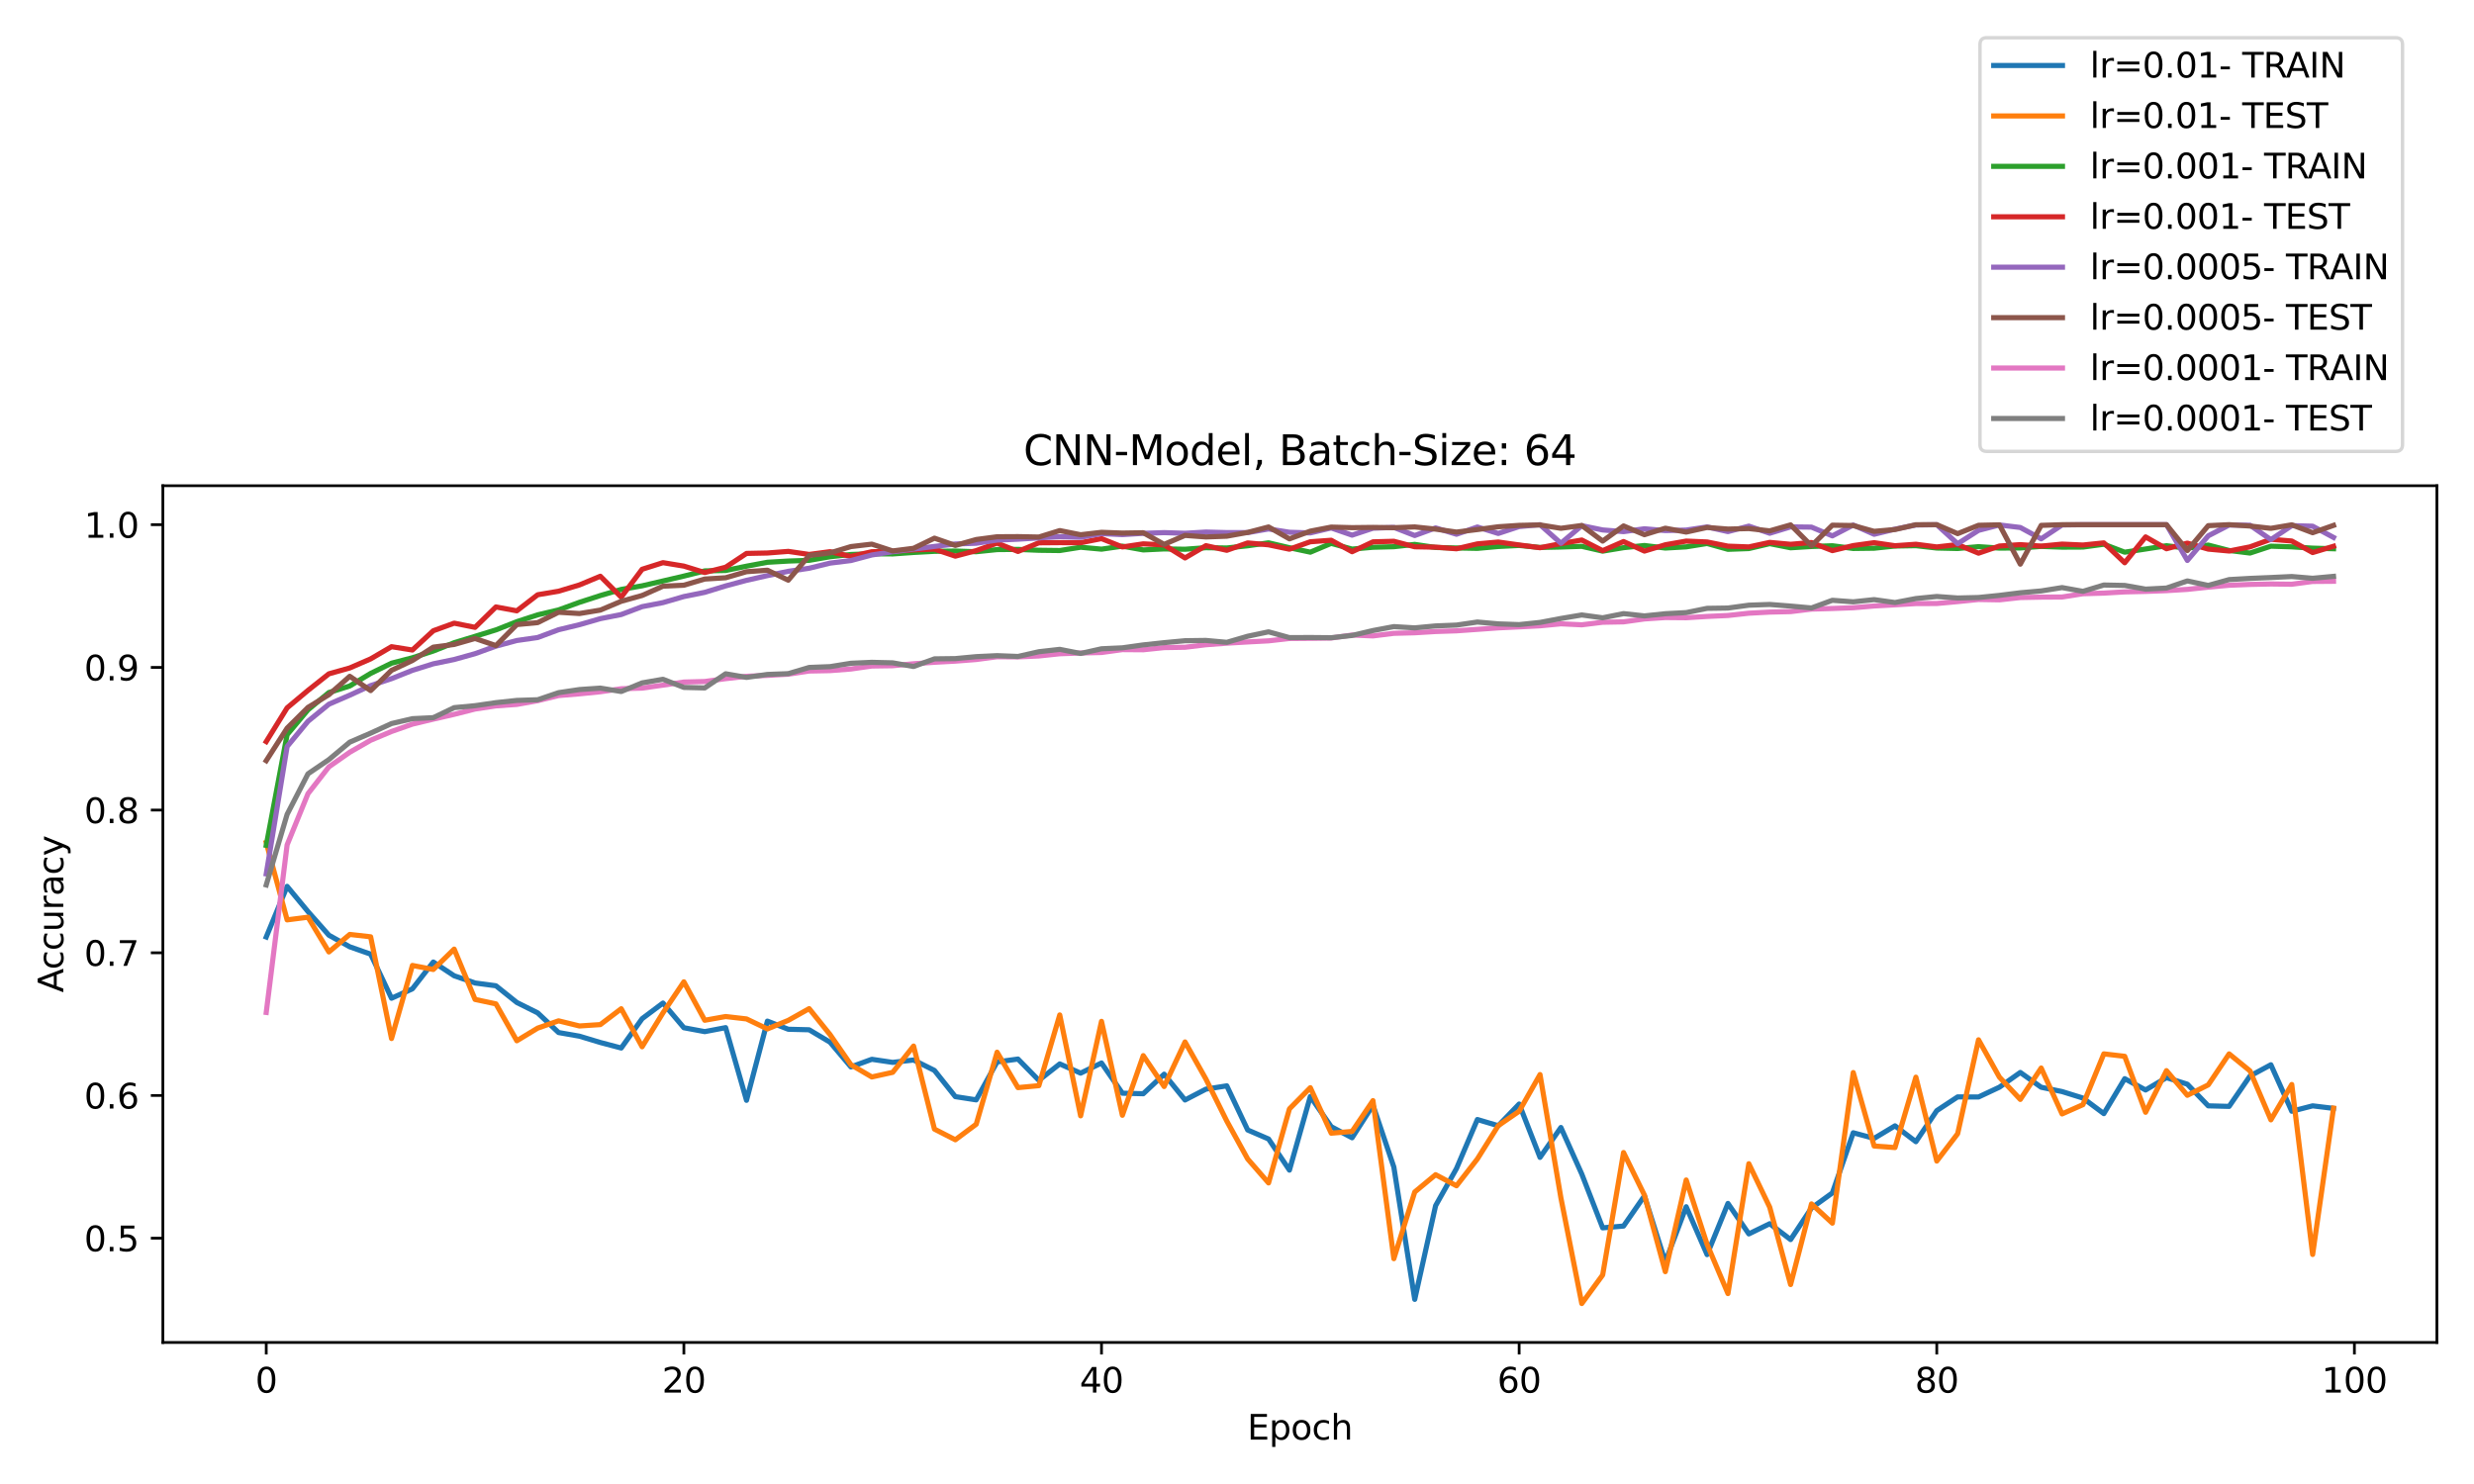 <?xml version="1.0" encoding="utf-8" standalone="no"?>
<!DOCTYPE svg PUBLIC "-//W3C//DTD SVG 1.1//EN"
  "http://www.w3.org/Graphics/SVG/1.1/DTD/svg11.dtd">
<svg xmlns:xlink="http://www.w3.org/1999/xlink" width="720pt" height="432pt" viewBox="0 0 720 432" xmlns="http://www.w3.org/2000/svg" version="1.1">
 <defs>
  <style type="text/css">*{stroke-linejoin: round; stroke-linecap: butt}</style>
 </defs>
 <g id="figure_1">
  <g id="patch_1">
   <path d="M 0 432 
L 720 432 
L 720 0 
L 0 0 
z
" style="fill: #ffffff"/>
  </g>
  <g id="axes_1">
   <g id="patch_2">
    <path d="M 47.4 390.8 
L 709.2 390.8 
L 709.2 141.4 
L 47.4 141.4 
z
" style="fill: #ffffff"/>
   </g>
   <g id="matplotlib.axis_1">
    <g id="xtick_1">
     <g id="line2d_1">
      <defs>
       <path id="m7133298b07" d="M 0 0 
L 0 3.5 
" style="stroke: #000000; stroke-width: 0.8"/>
      </defs>
      <g>
       <use xlink:href="#m7133298b07" x="77.482" y="390.8" style="stroke: #000000; stroke-width: 0.8"/>
      </g>
     </g>
     <g id="text_1">
      <!-- 0 -->
      <g transform="translate(74.301 405.398) scale(0.1 -0.1)">
       <defs>
        <path id="DejaVuSans-30" d="M 2034 4250 
Q 1547 4250 1301 3770 
Q 1056 3291 1056 2328 
Q 1056 1369 1301 889 
Q 1547 409 2034 409 
Q 2525 409 2770 889 
Q 3016 1369 3016 2328 
Q 3016 3291 2770 3770 
Q 2525 4250 2034 4250 
z
M 2034 4750 
Q 2819 4750 3233 4129 
Q 3647 3509 3647 2328 
Q 3647 1150 3233 529 
Q 2819 -91 2034 -91 
Q 1250 -91 836 529 
Q 422 1150 422 2328 
Q 422 3509 836 4129 
Q 1250 4750 2034 4750 
z
" transform="scale(0.016)"/>
       </defs>
       <use xlink:href="#DejaVuSans-30"/>
      </g>
     </g>
    </g>
    <g id="xtick_2">
     <g id="line2d_2">
      <g>
       <use xlink:href="#m7133298b07" x="199.025" y="390.8" style="stroke: #000000; stroke-width: 0.8"/>
      </g>
     </g>
     <g id="text_2">
      <!-- 20 -->
      <g transform="translate(192.662 405.398) scale(0.1 -0.1)">
       <defs>
        <path id="DejaVuSans-32" d="M 1228 531 
L 3431 531 
L 3431 0 
L 469 0 
L 469 531 
Q 828 903 1448 1529 
Q 2069 2156 2228 2338 
Q 2531 2678 2651 2914 
Q 2772 3150 2772 3378 
Q 2772 3750 2511 3984 
Q 2250 4219 1831 4219 
Q 1534 4219 1204 4116 
Q 875 4013 500 3803 
L 500 4441 
Q 881 4594 1212 4672 
Q 1544 4750 1819 4750 
Q 2544 4750 2975 4387 
Q 3406 4025 3406 3419 
Q 3406 3131 3298 2873 
Q 3191 2616 2906 2266 
Q 2828 2175 2409 1742 
Q 1991 1309 1228 531 
z
" transform="scale(0.016)"/>
       </defs>
       <use xlink:href="#DejaVuSans-32"/>
       <use xlink:href="#DejaVuSans-30" x="63.623"/>
      </g>
     </g>
    </g>
    <g id="xtick_3">
     <g id="line2d_3">
      <g>
       <use xlink:href="#m7133298b07" x="320.567" y="390.8" style="stroke: #000000; stroke-width: 0.8"/>
      </g>
     </g>
     <g id="text_3">
      <!-- 40 -->
      <g transform="translate(314.205 405.398) scale(0.1 -0.1)">
       <defs>
        <path id="DejaVuSans-34" d="M 2419 4116 
L 825 1625 
L 2419 1625 
L 2419 4116 
z
M 2253 4666 
L 3047 4666 
L 3047 1625 
L 3713 1625 
L 3713 1100 
L 3047 1100 
L 3047 0 
L 2419 0 
L 2419 1100 
L 313 1100 
L 313 1709 
L 2253 4666 
z
" transform="scale(0.016)"/>
       </defs>
       <use xlink:href="#DejaVuSans-34"/>
       <use xlink:href="#DejaVuSans-30" x="63.623"/>
      </g>
     </g>
    </g>
    <g id="xtick_4">
     <g id="line2d_4">
      <g>
       <use xlink:href="#m7133298b07" x="442.11" y="390.8" style="stroke: #000000; stroke-width: 0.8"/>
      </g>
     </g>
     <g id="text_4">
      <!-- 60 -->
      <g transform="translate(435.747 405.398) scale(0.1 -0.1)">
       <defs>
        <path id="DejaVuSans-36" d="M 2113 2584 
Q 1688 2584 1439 2293 
Q 1191 2003 1191 1497 
Q 1191 994 1439 701 
Q 1688 409 2113 409 
Q 2538 409 2786 701 
Q 3034 994 3034 1497 
Q 3034 2003 2786 2293 
Q 2538 2584 2113 2584 
z
M 3366 4563 
L 3366 3988 
Q 3128 4100 2886 4159 
Q 2644 4219 2406 4219 
Q 1781 4219 1451 3797 
Q 1122 3375 1075 2522 
Q 1259 2794 1537 2939 
Q 1816 3084 2150 3084 
Q 2853 3084 3261 2657 
Q 3669 2231 3669 1497 
Q 3669 778 3244 343 
Q 2819 -91 2113 -91 
Q 1303 -91 875 529 
Q 447 1150 447 2328 
Q 447 3434 972 4092 
Q 1497 4750 2381 4750 
Q 2619 4750 2861 4703 
Q 3103 4656 3366 4563 
z
" transform="scale(0.016)"/>
       </defs>
       <use xlink:href="#DejaVuSans-36"/>
       <use xlink:href="#DejaVuSans-30" x="63.623"/>
      </g>
     </g>
    </g>
    <g id="xtick_5">
     <g id="line2d_5">
      <g>
       <use xlink:href="#m7133298b07" x="563.653" y="390.8" style="stroke: #000000; stroke-width: 0.8"/>
      </g>
     </g>
     <g id="text_5">
      <!-- 80 -->
      <g transform="translate(557.29 405.398) scale(0.1 -0.1)">
       <defs>
        <path id="DejaVuSans-38" d="M 2034 2216 
Q 1584 2216 1326 1975 
Q 1069 1734 1069 1313 
Q 1069 891 1326 650 
Q 1584 409 2034 409 
Q 2484 409 2743 651 
Q 3003 894 3003 1313 
Q 3003 1734 2745 1975 
Q 2488 2216 2034 2216 
z
M 1403 2484 
Q 997 2584 770 2862 
Q 544 3141 544 3541 
Q 544 4100 942 4425 
Q 1341 4750 2034 4750 
Q 2731 4750 3128 4425 
Q 3525 4100 3525 3541 
Q 3525 3141 3298 2862 
Q 3072 2584 2669 2484 
Q 3125 2378 3379 2068 
Q 3634 1759 3634 1313 
Q 3634 634 3220 271 
Q 2806 -91 2034 -91 
Q 1263 -91 848 271 
Q 434 634 434 1313 
Q 434 1759 690 2068 
Q 947 2378 1403 2484 
z
M 1172 3481 
Q 1172 3119 1398 2916 
Q 1625 2713 2034 2713 
Q 2441 2713 2670 2916 
Q 2900 3119 2900 3481 
Q 2900 3844 2670 4047 
Q 2441 4250 2034 4250 
Q 1625 4250 1398 4047 
Q 1172 3844 1172 3481 
z
" transform="scale(0.016)"/>
       </defs>
       <use xlink:href="#DejaVuSans-38"/>
       <use xlink:href="#DejaVuSans-30" x="63.623"/>
      </g>
     </g>
    </g>
    <g id="xtick_6">
     <g id="line2d_6">
      <g>
       <use xlink:href="#m7133298b07" x="685.195" y="390.8" style="stroke: #000000; stroke-width: 0.8"/>
      </g>
     </g>
     <g id="text_6">
      <!-- 100 -->
      <g transform="translate(675.652 405.398) scale(0.1 -0.1)">
       <defs>
        <path id="DejaVuSans-31" d="M 794 531 
L 1825 531 
L 1825 4091 
L 703 3866 
L 703 4441 
L 1819 4666 
L 2450 4666 
L 2450 531 
L 3481 531 
L 3481 0 
L 794 0 
L 794 531 
z
" transform="scale(0.016)"/>
       </defs>
       <use xlink:href="#DejaVuSans-31"/>
       <use xlink:href="#DejaVuSans-30" x="63.623"/>
       <use xlink:href="#DejaVuSans-30" x="127.246"/>
      </g>
     </g>
    </g>
    <g id="text_7">
     <!-- Epoch -->
     <g transform="translate(362.989 419.077) scale(0.1 -0.1)">
      <defs>
       <path id="DejaVuSans-45" d="M 628 4666 
L 3578 4666 
L 3578 4134 
L 1259 4134 
L 1259 2753 
L 3481 2753 
L 3481 2222 
L 1259 2222 
L 1259 531 
L 3634 531 
L 3634 0 
L 628 0 
L 628 4666 
z
" transform="scale(0.016)"/>
       <path id="DejaVuSans-70" d="M 1159 525 
L 1159 -1331 
L 581 -1331 
L 581 3500 
L 1159 3500 
L 1159 2969 
Q 1341 3281 1617 3432 
Q 1894 3584 2278 3584 
Q 2916 3584 3314 3078 
Q 3713 2572 3713 1747 
Q 3713 922 3314 415 
Q 2916 -91 2278 -91 
Q 1894 -91 1617 61 
Q 1341 213 1159 525 
z
M 3116 1747 
Q 3116 2381 2855 2742 
Q 2594 3103 2138 3103 
Q 1681 3103 1420 2742 
Q 1159 2381 1159 1747 
Q 1159 1113 1420 752 
Q 1681 391 2138 391 
Q 2594 391 2855 752 
Q 3116 1113 3116 1747 
z
" transform="scale(0.016)"/>
       <path id="DejaVuSans-6f" d="M 1959 3097 
Q 1497 3097 1228 2736 
Q 959 2375 959 1747 
Q 959 1119 1226 758 
Q 1494 397 1959 397 
Q 2419 397 2687 759 
Q 2956 1122 2956 1747 
Q 2956 2369 2687 2733 
Q 2419 3097 1959 3097 
z
M 1959 3584 
Q 2709 3584 3137 3096 
Q 3566 2609 3566 1747 
Q 3566 888 3137 398 
Q 2709 -91 1959 -91 
Q 1206 -91 779 398 
Q 353 888 353 1747 
Q 353 2609 779 3096 
Q 1206 3584 1959 3584 
z
" transform="scale(0.016)"/>
       <path id="DejaVuSans-63" d="M 3122 3366 
L 3122 2828 
Q 2878 2963 2633 3030 
Q 2388 3097 2138 3097 
Q 1578 3097 1268 2742 
Q 959 2388 959 1747 
Q 959 1106 1268 751 
Q 1578 397 2138 397 
Q 2388 397 2633 464 
Q 2878 531 3122 666 
L 3122 134 
Q 2881 22 2623 -34 
Q 2366 -91 2075 -91 
Q 1284 -91 818 406 
Q 353 903 353 1747 
Q 353 2603 823 3093 
Q 1294 3584 2113 3584 
Q 2378 3584 2631 3529 
Q 2884 3475 3122 3366 
z
" transform="scale(0.016)"/>
       <path id="DejaVuSans-68" d="M 3513 2113 
L 3513 0 
L 2938 0 
L 2938 2094 
Q 2938 2591 2744 2837 
Q 2550 3084 2163 3084 
Q 1697 3084 1428 2787 
Q 1159 2491 1159 1978 
L 1159 0 
L 581 0 
L 581 4863 
L 1159 4863 
L 1159 2956 
Q 1366 3272 1645 3428 
Q 1925 3584 2291 3584 
Q 2894 3584 3203 3211 
Q 3513 2838 3513 2113 
z
" transform="scale(0.016)"/>
      </defs>
      <use xlink:href="#DejaVuSans-45"/>
      <use xlink:href="#DejaVuSans-70" x="63.184"/>
      <use xlink:href="#DejaVuSans-6f" x="126.66"/>
      <use xlink:href="#DejaVuSans-63" x="187.842"/>
      <use xlink:href="#DejaVuSans-68" x="242.822"/>
     </g>
    </g>
   </g>
   <g id="matplotlib.axis_2">
    <g id="ytick_1">
     <g id="line2d_7">
      <defs>
       <path id="m500f7562d4" d="M 0 0 
L -3.5 0 
" style="stroke: #000000; stroke-width: 0.8"/>
      </defs>
      <g>
       <use xlink:href="#m500f7562d4" x="47.4" y="360.444" style="stroke: #000000; stroke-width: 0.8"/>
      </g>
     </g>
     <g id="text_8">
      <!-- 0.5 -->
      <g transform="translate(24.497 364.244) scale(0.1 -0.1)">
       <defs>
        <path id="DejaVuSans-2e" d="M 684 794 
L 1344 794 
L 1344 0 
L 684 0 
L 684 794 
z
" transform="scale(0.016)"/>
        <path id="DejaVuSans-35" d="M 691 4666 
L 3169 4666 
L 3169 4134 
L 1269 4134 
L 1269 2991 
Q 1406 3038 1543 3061 
Q 1681 3084 1819 3084 
Q 2600 3084 3056 2656 
Q 3513 2228 3513 1497 
Q 3513 744 3044 326 
Q 2575 -91 1722 -91 
Q 1428 -91 1123 -41 
Q 819 9 494 109 
L 494 744 
Q 775 591 1075 516 
Q 1375 441 1709 441 
Q 2250 441 2565 725 
Q 2881 1009 2881 1497 
Q 2881 1984 2565 2268 
Q 2250 2553 1709 2553 
Q 1456 2553 1204 2497 
Q 953 2441 691 2322 
L 691 4666 
z
" transform="scale(0.016)"/>
       </defs>
       <use xlink:href="#DejaVuSans-30"/>
       <use xlink:href="#DejaVuSans-2e" x="63.623"/>
       <use xlink:href="#DejaVuSans-35" x="95.41"/>
      </g>
     </g>
    </g>
    <g id="ytick_2">
     <g id="line2d_8">
      <g>
       <use xlink:href="#m500f7562d4" x="47.4" y="318.903" style="stroke: #000000; stroke-width: 0.8"/>
      </g>
     </g>
     <g id="text_9">
      <!-- 0.6 -->
      <g transform="translate(24.497 322.702) scale(0.1 -0.1)">
       <use xlink:href="#DejaVuSans-30"/>
       <use xlink:href="#DejaVuSans-2e" x="63.623"/>
       <use xlink:href="#DejaVuSans-36" x="95.41"/>
      </g>
     </g>
    </g>
    <g id="ytick_3">
     <g id="line2d_9">
      <g>
       <use xlink:href="#m500f7562d4" x="47.4" y="277.361" style="stroke: #000000; stroke-width: 0.8"/>
      </g>
     </g>
     <g id="text_10">
      <!-- 0.7 -->
      <g transform="translate(24.497 281.16) scale(0.1 -0.1)">
       <defs>
        <path id="DejaVuSans-37" d="M 525 4666 
L 3525 4666 
L 3525 4397 
L 1831 0 
L 1172 0 
L 2766 4134 
L 525 4134 
L 525 4666 
z
" transform="scale(0.016)"/>
       </defs>
       <use xlink:href="#DejaVuSans-30"/>
       <use xlink:href="#DejaVuSans-2e" x="63.623"/>
       <use xlink:href="#DejaVuSans-37" x="95.41"/>
      </g>
     </g>
    </g>
    <g id="ytick_4">
     <g id="line2d_10">
      <g>
       <use xlink:href="#m500f7562d4" x="47.4" y="235.82" style="stroke: #000000; stroke-width: 0.8"/>
      </g>
     </g>
     <g id="text_11">
      <!-- 0.8 -->
      <g transform="translate(24.497 239.619) scale(0.1 -0.1)">
       <use xlink:href="#DejaVuSans-30"/>
       <use xlink:href="#DejaVuSans-2e" x="63.623"/>
       <use xlink:href="#DejaVuSans-38" x="95.41"/>
      </g>
     </g>
    </g>
    <g id="ytick_5">
     <g id="line2d_11">
      <g>
       <use xlink:href="#m500f7562d4" x="47.4" y="194.278" style="stroke: #000000; stroke-width: 0.8"/>
      </g>
     </g>
     <g id="text_12">
      <!-- 0.9 -->
      <g transform="translate(24.497 198.077) scale(0.1 -0.1)">
       <defs>
        <path id="DejaVuSans-39" d="M 703 97 
L 703 672 
Q 941 559 1184 500 
Q 1428 441 1663 441 
Q 2288 441 2617 861 
Q 2947 1281 2994 2138 
Q 2813 1869 2534 1725 
Q 2256 1581 1919 1581 
Q 1219 1581 811 2004 
Q 403 2428 403 3163 
Q 403 3881 828 4315 
Q 1253 4750 1959 4750 
Q 2769 4750 3195 4129 
Q 3622 3509 3622 2328 
Q 3622 1225 3098 567 
Q 2575 -91 1691 -91 
Q 1453 -91 1209 -44 
Q 966 3 703 97 
z
M 1959 2075 
Q 2384 2075 2632 2365 
Q 2881 2656 2881 3163 
Q 2881 3666 2632 3958 
Q 2384 4250 1959 4250 
Q 1534 4250 1286 3958 
Q 1038 3666 1038 3163 
Q 1038 2656 1286 2365 
Q 1534 2075 1959 2075 
z
" transform="scale(0.016)"/>
       </defs>
       <use xlink:href="#DejaVuSans-30"/>
       <use xlink:href="#DejaVuSans-2e" x="63.623"/>
       <use xlink:href="#DejaVuSans-39" x="95.41"/>
      </g>
     </g>
    </g>
    <g id="ytick_6">
     <g id="line2d_12">
      <g>
       <use xlink:href="#m500f7562d4" x="47.4" y="152.736" style="stroke: #000000; stroke-width: 0.8"/>
      </g>
     </g>
     <g id="text_13">
      <!-- 1.0 -->
      <g transform="translate(24.497 156.536) scale(0.1 -0.1)">
       <use xlink:href="#DejaVuSans-31"/>
       <use xlink:href="#DejaVuSans-2e" x="63.623"/>
       <use xlink:href="#DejaVuSans-30" x="95.41"/>
      </g>
     </g>
    </g>
    <g id="text_14">
     <!-- Accuracy -->
     <g transform="translate(18.417 288.928) rotate(-90) scale(0.1 -0.1)">
      <defs>
       <path id="DejaVuSans-41" d="M 2188 4044 
L 1331 1722 
L 3047 1722 
L 2188 4044 
z
M 1831 4666 
L 2547 4666 
L 4325 0 
L 3669 0 
L 3244 1197 
L 1141 1197 
L 716 0 
L 50 0 
L 1831 4666 
z
" transform="scale(0.016)"/>
       <path id="DejaVuSans-75" d="M 544 1381 
L 544 3500 
L 1119 3500 
L 1119 1403 
Q 1119 906 1312 657 
Q 1506 409 1894 409 
Q 2359 409 2629 706 
Q 2900 1003 2900 1516 
L 2900 3500 
L 3475 3500 
L 3475 0 
L 2900 0 
L 2900 538 
Q 2691 219 2414 64 
Q 2138 -91 1772 -91 
Q 1169 -91 856 284 
Q 544 659 544 1381 
z
M 1991 3584 
L 1991 3584 
z
" transform="scale(0.016)"/>
       <path id="DejaVuSans-72" d="M 2631 2963 
Q 2534 3019 2420 3045 
Q 2306 3072 2169 3072 
Q 1681 3072 1420 2755 
Q 1159 2438 1159 1844 
L 1159 0 
L 581 0 
L 581 3500 
L 1159 3500 
L 1159 2956 
Q 1341 3275 1631 3429 
Q 1922 3584 2338 3584 
Q 2397 3584 2469 3576 
Q 2541 3569 2628 3553 
L 2631 2963 
z
" transform="scale(0.016)"/>
       <path id="DejaVuSans-61" d="M 2194 1759 
Q 1497 1759 1228 1600 
Q 959 1441 959 1056 
Q 959 750 1161 570 
Q 1363 391 1709 391 
Q 2188 391 2477 730 
Q 2766 1069 2766 1631 
L 2766 1759 
L 2194 1759 
z
M 3341 1997 
L 3341 0 
L 2766 0 
L 2766 531 
Q 2569 213 2275 61 
Q 1981 -91 1556 -91 
Q 1019 -91 701 211 
Q 384 513 384 1019 
Q 384 1609 779 1909 
Q 1175 2209 1959 2209 
L 2766 2209 
L 2766 2266 
Q 2766 2663 2505 2880 
Q 2244 3097 1772 3097 
Q 1472 3097 1187 3025 
Q 903 2953 641 2809 
L 641 3341 
Q 956 3463 1253 3523 
Q 1550 3584 1831 3584 
Q 2591 3584 2966 3190 
Q 3341 2797 3341 1997 
z
" transform="scale(0.016)"/>
       <path id="DejaVuSans-79" d="M 2059 -325 
Q 1816 -950 1584 -1140 
Q 1353 -1331 966 -1331 
L 506 -1331 
L 506 -850 
L 844 -850 
Q 1081 -850 1212 -737 
Q 1344 -625 1503 -206 
L 1606 56 
L 191 3500 
L 800 3500 
L 1894 763 
L 2988 3500 
L 3597 3500 
L 2059 -325 
z
" transform="scale(0.016)"/>
      </defs>
      <use xlink:href="#DejaVuSans-41"/>
      <use xlink:href="#DejaVuSans-63" x="66.658"/>
      <use xlink:href="#DejaVuSans-63" x="121.639"/>
      <use xlink:href="#DejaVuSans-75" x="176.619"/>
      <use xlink:href="#DejaVuSans-72" x="239.998"/>
      <use xlink:href="#DejaVuSans-61" x="281.111"/>
      <use xlink:href="#DejaVuSans-63" x="342.391"/>
      <use xlink:href="#DejaVuSans-79" x="397.371"/>
     </g>
    </g>
   </g>
   <g id="line2d_13">
    <path d="M 77.482 272.771 
L 83.559 258.024 
L 89.636 265.37 
L 95.713 272.238 
L 101.79 275.623 
L 107.867 277.756 
L 113.945 290.592 
L 120.022 287.851 
L 126.099 280.048 
L 132.176 284.056 
L 138.253 286.154 
L 144.33 286.964 
L 150.407 291.825 
L 156.485 294.857 
L 162.562 300.576 
L 168.639 301.642 
L 174.716 303.477 
L 180.793 305.083 
L 186.87 296.547 
L 192.947 291.991 
L 199.025 299.178 
L 205.102 300.313 
L 211.179 299.15 
L 217.256 320.308 
L 223.333 297.253 
L 229.41 299.621 
L 235.487 299.773 
L 241.564 303.394 
L 247.642 310.588 
L 253.719 308.365 
L 259.796 309.265 
L 265.873 308.573 
L 271.95 311.605 
L 278.027 319.235 
L 284.104 320.177 
L 290.182 309.127 
L 296.259 308.296 
L 302.336 314.486 
L 308.413 309.715 
L 314.49 312.395 
L 320.567 309.445 
L 326.644 318.238 
L 332.721 318.391 
L 338.799 312.699 
L 344.876 320.211 
L 350.953 317.054 
L 357.03 316.092 
L 363.107 328.942 
L 369.184 331.566 
L 375.261 340.629 
L 381.339 319.194 
L 387.416 327.98 
L 393.493 331.213 
L 399.57 321.735 
L 405.647 339.743 
L 411.724 378.252 
L 417.801 350.973 
L 423.879 340.165 
L 429.956 325.896 
L 436.033 327.703 
L 442.11 321.388 
L 448.187 336.925 
L 454.264 328.215 
L 460.341 341.778 
L 466.418 357.433 
L 472.496 356.913 
L 478.573 348.134 
L 484.65 367.382 
L 490.727 351.291 
L 496.804 365.229 
L 502.881 350.329 
L 508.958 359.198 
L 515.036 356.228 
L 521.113 360.846 
L 527.19 351.665 
L 533.267 347.269 
L 539.344 329.759 
L 545.421 331.386 
L 551.498 327.737 
L 557.575 332.355 
L 563.653 323.313 
L 569.73 319.311 
L 575.807 319.339 
L 581.884 316.487 
L 587.961 312.194 
L 594.038 316.507 
L 600.115 317.76 
L 606.193 319.651 
L 612.27 324.179 
L 618.347 314.015 
L 624.424 317.297 
L 630.501 313.71 
L 636.578 315.614 
L 642.655 321.915 
L 648.733 322.074 
L 654.81 313.232 
L 660.887 309.958 
L 666.964 323.486 
L 673.041 321.915 
L 679.118 322.655 
" clip-path="url(#pf44bb38099)" style="fill: none; stroke: #1f77b4; stroke-width: 1.5; stroke-linecap: square"/>
   </g>
   <g id="line2d_14">
    <path d="M 77.482 245.263 
L 83.559 267.779 
L 89.636 267.004 
L 95.713 277.112 
L 101.79 272.016 
L 107.867 272.709 
L 113.945 302.321 
L 120.022 281.045 
L 126.099 282.222 
L 132.176 276.295 
L 138.253 290.938 
L 144.33 292.233 
L 150.407 302.972 
L 156.485 299.288 
L 162.562 297.17 
L 168.639 298.665 
L 174.716 298.264 
L 180.793 293.646 
L 186.87 304.723 
L 192.947 294.843 
L 199.025 285.815 
L 205.102 297.003 
L 211.179 295.916 
L 217.256 296.616 
L 223.333 299.524 
L 229.41 297.031 
L 235.487 293.618 
L 241.564 301.178 
L 247.642 309.951 
L 253.719 313.509 
L 259.796 312.166 
L 265.873 304.516 
L 271.95 328.686 
L 278.027 331.795 
L 284.104 327.267 
L 290.182 306.302 
L 296.259 316.611 
L 302.336 316.043 
L 308.413 295.453 
L 314.49 324.823 
L 320.567 297.322 
L 326.644 324.663 
L 332.721 307.299 
L 338.799 316.293 
L 344.876 303.318 
L 350.953 314.119 
L 357.03 326.346 
L 363.107 337.382 
L 369.184 344.354 
L 375.261 322.794 
L 381.339 316.632 
L 387.416 329.877 
L 393.493 329.371 
L 399.57 320.398 
L 405.647 366.406 
L 411.724 346.999 
L 417.801 341.958 
L 423.879 345.185 
L 429.956 337.375 
L 436.033 327.675 
L 442.11 323.493 
L 448.187 312.81 
L 454.264 348.709 
L 460.341 379.464 
L 466.418 371.155 
L 472.496 335.513 
L 478.573 347.906 
L 484.65 370.186 
L 490.727 343.502 
L 496.804 362.224 
L 502.881 376.563 
L 508.958 338.767 
L 515.036 351.43 
L 521.113 373.939 
L 527.19 350.468 
L 533.267 356.069 
L 539.344 312.229 
L 545.421 333.609 
L 551.498 334.059 
L 557.575 313.572 
L 563.653 337.991 
L 569.73 330.029 
L 575.807 302.695 
L 581.884 313.565 
L 587.961 320.045 
L 594.038 310.906 
L 600.115 324.269 
L 606.193 321.575 
L 612.27 306.787 
L 618.347 307.5 
L 624.424 323.791 
L 630.501 311.668 
L 636.578 318.847 
L 642.655 315.822 
L 648.733 306.793 
L 654.81 311.737 
L 660.887 325.993 
L 666.964 315.704 
L 673.041 365.18 
L 679.118 322.586 
" clip-path="url(#pf44bb38099)" style="fill: none; stroke: #ff7f0e; stroke-width: 1.5; stroke-linecap: square"/>
   </g>
   <g id="line2d_15">
    <path d="M 77.482 246.087 
L 83.559 213.872 
L 89.636 206.63 
L 95.713 201.603 
L 101.79 199.692 
L 107.867 196.037 
L 113.945 193.059 
L 120.022 191.481 
L 126.099 189.521 
L 132.176 187.098 
L 138.253 185.243 
L 144.33 183.366 
L 150.407 180.971 
L 156.485 178.984 
L 162.562 177.551 
L 168.639 175.335 
L 174.716 173.369 
L 180.793 171.582 
L 186.87 170.537 
L 192.947 169.125 
L 199.025 167.705 
L 205.102 166.189 
L 211.179 166.071 
L 217.256 164.818 
L 223.333 163.683 
L 229.41 163.329 
L 235.487 163.115 
L 241.564 162.069 
L 247.642 161.412 
L 253.719 161.211 
L 259.796 161.252 
L 265.873 160.823 
L 271.95 160.491 
L 278.027 160.415 
L 284.104 160.608 
L 290.182 159.985 
L 296.259 159.93 
L 302.336 160.186 
L 308.413 160.262 
L 314.49 159.3 
L 320.567 159.861 
L 326.644 158.988 
L 332.721 160.082 
L 338.799 159.792 
L 344.876 159.888 
L 350.953 159.438 
L 357.03 159.521 
L 363.107 158.878 
L 369.184 158.019 
L 375.261 159.445 
L 381.339 160.74 
L 387.416 158.178 
L 393.493 159.847 
L 399.57 159.307 
L 405.647 159.148 
L 411.724 158.476 
L 417.801 159.376 
L 423.879 159.521 
L 429.956 159.632 
L 436.033 159.085 
L 442.11 158.781 
L 448.187 159.369 
L 454.264 159.238 
L 460.341 159.037 
L 466.418 160.435 
L 472.496 159.425 
L 478.573 158.801 
L 484.65 159.535 
L 490.727 159.189 
L 496.804 158.213 
L 502.881 159.909 
L 508.958 159.688 
L 515.036 158.261 
L 521.113 159.459 
L 527.19 159.085 
L 533.267 158.871 
L 539.344 159.66 
L 545.421 159.584 
L 551.498 158.954 
L 557.575 158.85 
L 563.653 159.535 
L 569.73 159.674 
L 575.807 159.134 
L 581.884 159.556 
L 587.961 159.508 
L 594.038 159.058 
L 600.115 159.279 
L 606.193 159.251 
L 612.27 158.428 
L 618.347 160.747 
L 624.424 159.819 
L 630.501 158.864 
L 636.578 159.598 
L 642.655 158.677 
L 648.733 160.248 
L 654.81 160.996 
L 660.887 158.995 
L 666.964 159.189 
L 673.041 159.57 
L 679.118 159.743 
" clip-path="url(#pf44bb38099)" style="fill: none; stroke: #2ca02c; stroke-width: 1.5; stroke-linecap: square"/>
   </g>
   <g id="line2d_16">
    <path d="M 77.482 215.887 
L 83.559 206.055 
L 89.636 200.973 
L 95.713 196.154 
L 101.79 194.444 
L 107.867 191.806 
L 113.945 188.254 
L 120.022 189.224 
L 126.099 183.616 
L 132.176 181.407 
L 138.253 182.626 
L 144.33 176.685 
L 150.407 177.814 
L 156.485 173.133 
L 162.562 172.109 
L 168.639 170.274 
L 174.716 167.747 
L 180.793 173.833 
L 186.87 165.718 
L 192.947 163.793 
L 199.025 164.797 
L 205.102 166.667 
L 211.179 165.123 
L 217.256 161.107 
L 223.333 160.982 
L 229.41 160.512 
L 235.487 161.405 
L 241.564 160.595 
L 247.642 161.979 
L 253.719 160.608 
L 259.796 160.491 
L 265.873 160.075 
L 271.95 159.861 
L 278.027 161.896 
L 284.104 160.29 
L 290.182 158.102 
L 296.259 160.532 
L 302.336 158.012 
L 308.413 157.964 
L 314.49 157.991 
L 320.567 156.794 
L 326.644 159.224 
L 332.721 158.317 
L 338.799 158.635 
L 344.876 162.422 
L 350.953 158.843 
L 357.03 160.193 
L 363.107 158.047 
L 369.184 158.601 
L 375.261 159.875 
L 381.339 157.708 
L 387.416 157.271 
L 393.493 160.608 
L 399.57 157.735 
L 405.647 157.569 
L 411.724 159.168 
L 417.801 159.279 
L 423.879 159.75 
L 429.956 158.324 
L 436.033 157.784 
L 442.11 158.642 
L 448.187 159.445 
L 454.264 158.248 
L 460.341 157.202 
L 466.418 160.297 
L 472.496 157.645 
L 478.573 160.422 
L 484.65 158.587 
L 490.727 157.514 
L 496.804 157.77 
L 502.881 158.988 
L 508.958 159.21 
L 515.036 157.894 
L 521.113 158.448 
L 527.19 157.929 
L 533.267 160.29 
L 539.344 158.822 
L 545.421 157.978 
L 551.498 158.864 
L 557.575 158.434 
L 563.653 159.217 
L 569.73 158.525 
L 575.807 161.031 
L 581.884 158.954 
L 587.961 158.545 
L 594.038 158.981 
L 600.115 158.393 
L 606.193 158.663 
L 612.27 158.033 
L 618.347 163.821 
L 624.424 156.295 
L 630.501 159.743 
L 636.578 158.109 
L 642.655 159.847 
L 648.733 160.401 
L 654.81 159.196 
L 660.887 156.987 
L 666.964 157.493 
L 673.041 160.851 
L 679.118 159.023 
" clip-path="url(#pf44bb38099)" style="fill: none; stroke: #d62728; stroke-width: 1.5; stroke-linecap: square"/>
   </g>
   <g id="line2d_17">
    <path d="M 77.482 254.396 
L 83.559 217.313 
L 89.636 209.967 
L 95.713 205.003 
L 101.79 202.365 
L 107.867 199.581 
L 113.945 197.56 
L 120.022 195.143 
L 126.099 193.239 
L 132.176 191.986 
L 138.253 190.29 
L 144.33 188.095 
L 150.407 186.454 
L 156.485 185.582 
L 162.562 183.318 
L 168.639 181.85 
L 174.716 180.092 
L 180.793 178.894 
L 186.87 176.602 
L 192.947 175.425 
L 199.025 173.659 
L 205.102 172.434 
L 211.179 170.565 
L 217.256 168.938 
L 223.333 167.567 
L 229.41 166.314 
L 235.487 165.42 
L 241.564 163.925 
L 247.642 163.177 
L 253.719 161.557 
L 259.796 160.615 
L 265.873 159.84 
L 271.95 159.065 
L 278.027 158.351 
L 284.104 158.144 
L 290.182 157.223 
L 296.259 156.96 
L 302.336 156.586 
L 308.413 156.226 
L 314.49 156.413 
L 320.567 155.34 
L 326.644 155.624 
L 332.721 155.257 
L 338.799 155.049 
L 344.876 155.243 
L 350.953 154.883 
L 357.03 155.042 
L 363.107 155.049 
L 369.184 153.976 
L 375.261 154.945 
L 381.339 155.132 
L 387.416 153.685 
L 393.493 155.783 
L 399.57 153.768 
L 405.647 153.526 
L 411.724 155.894 
L 417.801 153.678 
L 423.879 155.52 
L 429.956 153.415 
L 436.033 155.291 
L 442.11 153.283 
L 448.187 152.736 
L 454.264 158.144 
L 460.341 153.02 
L 466.418 154.273 
L 472.496 154.758 
L 478.573 153.934 
L 484.65 154.453 
L 490.727 154.308 
L 496.804 153.394 
L 502.881 154.751 
L 508.958 153.159 
L 515.036 155.229 
L 521.113 153.373 
L 527.19 153.449 
L 533.267 155.997 
L 539.344 152.84 
L 545.421 155.527 
L 551.498 154.038 
L 557.575 152.833 
L 563.653 152.743 
L 569.73 158.282 
L 575.807 154.391 
L 581.884 152.819 
L 587.961 153.553 
L 594.038 156.856 
L 600.115 152.819 
L 606.193 152.736 
L 612.27 152.736 
L 618.347 152.736 
L 624.424 152.736 
L 630.501 152.736 
L 636.578 163.149 
L 642.655 155.984 
L 648.733 152.84 
L 654.81 152.889 
L 660.887 157.091 
L 666.964 153.013 
L 673.041 153.179 
L 679.118 156.447 
" clip-path="url(#pf44bb38099)" style="fill: none; stroke: #9467bd; stroke-width: 1.5; stroke-linecap: square"/>
   </g>
   <g id="line2d_18">
    <path d="M 77.482 221.439 
L 83.559 211.961 
L 89.636 205.923 
L 95.713 202.233 
L 101.79 196.874 
L 107.867 201.035 
L 113.945 195.13 
L 120.022 192.277 
L 126.099 188.386 
L 132.176 187.604 
L 138.253 185.866 
L 144.33 187.936 
L 150.407 181.815 
L 156.485 181.241 
L 162.562 178.229 
L 168.639 178.603 
L 174.716 177.599 
L 180.793 175.037 
L 186.87 173.348 
L 192.947 170.641 
L 199.025 170.357 
L 205.102 168.564 
L 211.179 168.19 
L 217.256 166.424 
L 223.333 165.988 
L 229.41 168.896 
L 235.487 161.702 
L 241.564 160.955 
L 247.642 159.113 
L 253.719 158.4 
L 259.796 160.38 
L 265.873 159.612 
L 271.95 156.662 
L 278.027 158.774 
L 284.104 157.057 
L 290.182 156.254 
L 296.259 156.219 
L 302.336 156.337 
L 308.413 154.453 
L 314.49 155.665 
L 320.567 154.959 
L 326.644 155.18 
L 332.721 155.083 
L 338.799 158.469 
L 344.876 155.859 
L 350.953 156.309 
L 357.03 156.087 
L 363.107 154.993 
L 369.184 153.401 
L 375.261 156.863 
L 381.339 154.62 
L 387.416 153.443 
L 393.493 153.602 
L 399.57 153.533 
L 405.647 153.616 
L 411.724 153.394 
L 417.801 154.031 
L 423.879 154.89 
L 429.956 154.156 
L 436.033 153.346 
L 442.11 152.937 
L 448.187 152.813 
L 454.264 153.789 
L 460.341 152.972 
L 466.418 157.514 
L 472.496 153.103 
L 478.573 155.651 
L 484.65 153.768 
L 490.727 154.89 
L 496.804 153.546 
L 502.881 154.017 
L 508.958 153.872 
L 515.036 154.536 
L 521.113 152.799 
L 527.19 158.891 
L 533.267 152.889 
L 539.344 152.986 
L 545.421 154.675 
L 551.498 154.149 
L 557.575 152.75 
L 563.653 152.736 
L 569.73 155.347 
L 575.807 152.916 
L 581.884 152.778 
L 587.961 164.23 
L 594.038 152.937 
L 600.115 152.743 
L 606.193 152.736 
L 612.27 152.736 
L 618.347 152.736 
L 624.424 152.736 
L 630.501 152.736 
L 636.578 160.262 
L 642.655 153.02 
L 648.733 152.736 
L 654.81 153.131 
L 660.887 153.803 
L 666.964 152.778 
L 673.041 155.077 
L 679.118 152.944 
" clip-path="url(#pf44bb38099)" style="fill: none; stroke: #8c564b; stroke-width: 1.5; stroke-linecap: square"/>
   </g>
   <g id="line2d_19">
    <path d="M 77.482 294.726 
L 83.559 245.942 
L 89.636 231.035 
L 95.713 223.233 
L 101.79 218.981 
L 107.867 215.492 
L 113.945 212.937 
L 120.022 210.798 
L 126.099 209.344 
L 132.176 207.945 
L 138.253 206.401 
L 144.33 205.48 
L 150.407 205.058 
L 156.485 203.971 
L 162.562 202.476 
L 168.639 201.977 
L 174.716 201.368 
L 180.793 200.502 
L 186.87 200.308 
L 192.947 199.443 
L 199.025 198.55 
L 205.102 198.391 
L 211.179 197.553 
L 217.256 196.874 
L 223.333 196.611 
L 229.41 196.258 
L 235.487 195.337 
L 241.564 195.22 
L 247.642 194.749 
L 253.719 193.883 
L 259.796 193.793 
L 265.873 193.219 
L 271.95 192.789 
L 278.027 192.457 
L 284.104 191.986 
L 290.182 191.183 
L 296.259 191.225 
L 302.336 190.955 
L 308.413 190.311 
L 314.49 190.096 
L 320.567 189.944 
L 326.644 189.106 
L 332.721 189.148 
L 338.799 188.518 
L 344.876 188.421 
L 350.953 187.687 
L 357.03 187.23 
L 363.107 186.87 
L 369.184 186.551 
L 375.261 185.866 
L 381.339 185.817 
L 387.416 185.727 
L 393.493 184.862 
L 399.57 185.118 
L 405.647 184.363 
L 411.724 184.204 
L 417.801 183.837 
L 423.879 183.636 
L 429.956 183.207 
L 436.033 182.771 
L 442.11 182.487 
L 448.187 182.176 
L 454.264 181.594 
L 460.341 181.885 
L 466.418 181.137 
L 472.496 181.026 
L 478.573 180.175 
L 484.65 179.766 
L 490.727 179.821 
L 496.804 179.448 
L 502.881 179.171 
L 508.958 178.506 
L 515.036 178.181 
L 521.113 178.042 
L 527.19 177.308 
L 533.267 177.135 
L 539.344 176.914 
L 545.421 176.401 
L 551.498 176.069 
L 557.575 175.702 
L 563.653 175.681 
L 569.73 175.127 
L 575.807 174.511 
L 581.884 174.615 
L 587.961 173.943 
L 594.038 173.826 
L 600.115 173.791 
L 606.193 172.836 
L 612.27 172.656 
L 618.347 172.302 
L 624.424 172.164 
L 630.501 171.936 
L 636.578 171.569 
L 642.655 170.925 
L 648.733 170.371 
L 654.81 170.128 
L 660.887 169.997 
L 666.964 170.073 
L 673.041 169.263 
L 679.118 169.215 
" clip-path="url(#pf44bb38099)" style="fill: none; stroke: #e377c2; stroke-width: 1.5; stroke-linecap: square"/>
   </g>
   <g id="line2d_20">
    <path d="M 77.482 257.615 
L 83.559 237.066 
L 89.636 225.254 
L 95.713 221.121 
L 101.79 216.046 
L 107.867 213.422 
L 113.945 210.632 
L 120.022 209.212 
L 126.099 208.914 
L 132.176 206 
L 138.253 205.432 
L 144.33 204.546 
L 150.407 203.895 
L 156.485 203.701 
L 162.562 201.638 
L 168.639 200.731 
L 174.716 200.315 
L 180.793 201.299 
L 186.87 198.792 
L 192.947 197.74 
L 199.025 200.108 
L 205.102 200.26 
L 211.179 196.14 
L 217.256 197.193 
L 223.333 196.334 
L 229.41 196.106 
L 235.487 194.299 
L 241.564 194.063 
L 247.642 193.08 
L 253.719 192.81 
L 259.796 192.956 
L 265.873 194.022 
L 271.95 191.799 
L 278.027 191.723 
L 284.104 191.155 
L 290.182 190.865 
L 296.259 191.1 
L 302.336 189.722 
L 308.413 189.03 
L 314.49 190.228 
L 320.567 188.864 
L 326.644 188.587 
L 332.721 187.735 
L 338.799 187.084 
L 344.876 186.517 
L 350.953 186.434 
L 357.03 186.987 
L 363.107 185.215 
L 369.184 183.927 
L 375.261 185.617 
L 381.339 185.589 
L 387.416 185.644 
L 393.493 184.987 
L 399.57 183.553 
L 405.647 182.411 
L 411.724 182.778 
L 417.801 182.21 
L 423.879 181.968 
L 429.956 181.075 
L 436.033 181.615 
L 442.11 181.829 
L 448.187 181.192 
L 454.264 180.043 
L 460.341 179.018 
L 466.418 179.849 
L 472.496 178.631 
L 478.573 179.295 
L 484.65 178.658 
L 490.727 178.333 
L 496.804 177.094 
L 502.881 177.004 
L 508.958 176.173 
L 515.036 175.958 
L 521.113 176.436 
L 527.19 176.983 
L 533.267 174.747 
L 539.344 175.197 
L 545.421 174.553 
L 551.498 175.404 
L 557.575 174.241 
L 563.653 173.639 
L 569.73 174.082 
L 575.807 173.936 
L 581.884 173.32 
L 587.961 172.559 
L 594.038 172.026 
L 600.115 171.049 
L 606.193 172.143 
L 612.27 170.302 
L 618.347 170.426 
L 624.424 171.499 
L 630.501 171.188 
L 636.578 169.111 
L 642.655 170.419 
L 648.733 168.723 
L 654.81 168.377 
L 660.887 168.121 
L 666.964 167.83 
L 673.041 168.342 
L 679.118 167.781 
" clip-path="url(#pf44bb38099)" style="fill: none; stroke: #7f7f7f; stroke-width: 1.5; stroke-linecap: square"/>
   </g>
   <g id="patch_3">
    <path d="M 47.4 390.8 
L 47.4 141.4 
" style="fill: none; stroke: #000000; stroke-width: 0.8; stroke-linejoin: miter; stroke-linecap: square"/>
   </g>
   <g id="patch_4">
    <path d="M 709.2 390.8 
L 709.2 141.4 
" style="fill: none; stroke: #000000; stroke-width: 0.8; stroke-linejoin: miter; stroke-linecap: square"/>
   </g>
   <g id="patch_5">
    <path d="M 47.4 390.8 
L 709.2 390.8 
" style="fill: none; stroke: #000000; stroke-width: 0.8; stroke-linejoin: miter; stroke-linecap: square"/>
   </g>
   <g id="patch_6">
    <path d="M 47.4 141.4 
L 709.2 141.4 
" style="fill: none; stroke: #000000; stroke-width: 0.8; stroke-linejoin: miter; stroke-linecap: square"/>
   </g>
   <g id="text_15">
    <!-- CNN-Model, Batch-Size: 64 -->
    <g transform="translate(297.847 135.4) scale(0.12 -0.12)">
     <defs>
      <path id="DejaVuSans-43" d="M 4122 4306 
L 4122 3641 
Q 3803 3938 3442 4084 
Q 3081 4231 2675 4231 
Q 1875 4231 1450 3742 
Q 1025 3253 1025 2328 
Q 1025 1406 1450 917 
Q 1875 428 2675 428 
Q 3081 428 3442 575 
Q 3803 722 4122 1019 
L 4122 359 
Q 3791 134 3420 21 
Q 3050 -91 2638 -91 
Q 1578 -91 968 557 
Q 359 1206 359 2328 
Q 359 3453 968 4101 
Q 1578 4750 2638 4750 
Q 3056 4750 3426 4639 
Q 3797 4528 4122 4306 
z
" transform="scale(0.016)"/>
      <path id="DejaVuSans-4e" d="M 628 4666 
L 1478 4666 
L 3547 763 
L 3547 4666 
L 4159 4666 
L 4159 0 
L 3309 0 
L 1241 3903 
L 1241 0 
L 628 0 
L 628 4666 
z
" transform="scale(0.016)"/>
      <path id="DejaVuSans-2d" d="M 313 2009 
L 1997 2009 
L 1997 1497 
L 313 1497 
L 313 2009 
z
" transform="scale(0.016)"/>
      <path id="DejaVuSans-4d" d="M 628 4666 
L 1569 4666 
L 2759 1491 
L 3956 4666 
L 4897 4666 
L 4897 0 
L 4281 0 
L 4281 4097 
L 3078 897 
L 2444 897 
L 1241 4097 
L 1241 0 
L 628 0 
L 628 4666 
z
" transform="scale(0.016)"/>
      <path id="DejaVuSans-64" d="M 2906 2969 
L 2906 4863 
L 3481 4863 
L 3481 0 
L 2906 0 
L 2906 525 
Q 2725 213 2448 61 
Q 2172 -91 1784 -91 
Q 1150 -91 751 415 
Q 353 922 353 1747 
Q 353 2572 751 3078 
Q 1150 3584 1784 3584 
Q 2172 3584 2448 3432 
Q 2725 3281 2906 2969 
z
M 947 1747 
Q 947 1113 1208 752 
Q 1469 391 1925 391 
Q 2381 391 2643 752 
Q 2906 1113 2906 1747 
Q 2906 2381 2643 2742 
Q 2381 3103 1925 3103 
Q 1469 3103 1208 2742 
Q 947 2381 947 1747 
z
" transform="scale(0.016)"/>
      <path id="DejaVuSans-65" d="M 3597 1894 
L 3597 1613 
L 953 1613 
Q 991 1019 1311 708 
Q 1631 397 2203 397 
Q 2534 397 2845 478 
Q 3156 559 3463 722 
L 3463 178 
Q 3153 47 2828 -22 
Q 2503 -91 2169 -91 
Q 1331 -91 842 396 
Q 353 884 353 1716 
Q 353 2575 817 3079 
Q 1281 3584 2069 3584 
Q 2775 3584 3186 3129 
Q 3597 2675 3597 1894 
z
M 3022 2063 
Q 3016 2534 2758 2815 
Q 2500 3097 2075 3097 
Q 1594 3097 1305 2825 
Q 1016 2553 972 2059 
L 3022 2063 
z
" transform="scale(0.016)"/>
      <path id="DejaVuSans-6c" d="M 603 4863 
L 1178 4863 
L 1178 0 
L 603 0 
L 603 4863 
z
" transform="scale(0.016)"/>
      <path id="DejaVuSans-2c" d="M 750 794 
L 1409 794 
L 1409 256 
L 897 -744 
L 494 -744 
L 750 256 
L 750 794 
z
" transform="scale(0.016)"/>
      <path id="DejaVuSans-20" transform="scale(0.016)"/>
      <path id="DejaVuSans-42" d="M 1259 2228 
L 1259 519 
L 2272 519 
Q 2781 519 3026 730 
Q 3272 941 3272 1375 
Q 3272 1813 3026 2020 
Q 2781 2228 2272 2228 
L 1259 2228 
z
M 1259 4147 
L 1259 2741 
L 2194 2741 
Q 2656 2741 2882 2914 
Q 3109 3088 3109 3444 
Q 3109 3797 2882 3972 
Q 2656 4147 2194 4147 
L 1259 4147 
z
M 628 4666 
L 2241 4666 
Q 2963 4666 3353 4366 
Q 3744 4066 3744 3513 
Q 3744 3084 3544 2831 
Q 3344 2578 2956 2516 
Q 3422 2416 3680 2098 
Q 3938 1781 3938 1306 
Q 3938 681 3513 340 
Q 3088 0 2303 0 
L 628 0 
L 628 4666 
z
" transform="scale(0.016)"/>
      <path id="DejaVuSans-74" d="M 1172 4494 
L 1172 3500 
L 2356 3500 
L 2356 3053 
L 1172 3053 
L 1172 1153 
Q 1172 725 1289 603 
Q 1406 481 1766 481 
L 2356 481 
L 2356 0 
L 1766 0 
Q 1100 0 847 248 
Q 594 497 594 1153 
L 594 3053 
L 172 3053 
L 172 3500 
L 594 3500 
L 594 4494 
L 1172 4494 
z
" transform="scale(0.016)"/>
      <path id="DejaVuSans-53" d="M 3425 4513 
L 3425 3897 
Q 3066 4069 2747 4153 
Q 2428 4238 2131 4238 
Q 1616 4238 1336 4038 
Q 1056 3838 1056 3469 
Q 1056 3159 1242 3001 
Q 1428 2844 1947 2747 
L 2328 2669 
Q 3034 2534 3370 2195 
Q 3706 1856 3706 1288 
Q 3706 609 3251 259 
Q 2797 -91 1919 -91 
Q 1588 -91 1214 -16 
Q 841 59 441 206 
L 441 856 
Q 825 641 1194 531 
Q 1563 422 1919 422 
Q 2459 422 2753 634 
Q 3047 847 3047 1241 
Q 3047 1584 2836 1778 
Q 2625 1972 2144 2069 
L 1759 2144 
Q 1053 2284 737 2584 
Q 422 2884 422 3419 
Q 422 4038 858 4394 
Q 1294 4750 2059 4750 
Q 2388 4750 2728 4690 
Q 3069 4631 3425 4513 
z
" transform="scale(0.016)"/>
      <path id="DejaVuSans-69" d="M 603 3500 
L 1178 3500 
L 1178 0 
L 603 0 
L 603 3500 
z
M 603 4863 
L 1178 4863 
L 1178 4134 
L 603 4134 
L 603 4863 
z
" transform="scale(0.016)"/>
      <path id="DejaVuSans-7a" d="M 353 3500 
L 3084 3500 
L 3084 2975 
L 922 459 
L 3084 459 
L 3084 0 
L 275 0 
L 275 525 
L 2438 3041 
L 353 3041 
L 353 3500 
z
" transform="scale(0.016)"/>
      <path id="DejaVuSans-3a" d="M 750 794 
L 1409 794 
L 1409 0 
L 750 0 
L 750 794 
z
M 750 3309 
L 1409 3309 
L 1409 2516 
L 750 2516 
L 750 3309 
z
" transform="scale(0.016)"/>
     </defs>
     <use xlink:href="#DejaVuSans-43"/>
     <use xlink:href="#DejaVuSans-4e" x="69.824"/>
     <use xlink:href="#DejaVuSans-4e" x="144.629"/>
     <use xlink:href="#DejaVuSans-2d" x="219.434"/>
     <use xlink:href="#DejaVuSans-4d" x="255.518"/>
     <use xlink:href="#DejaVuSans-6f" x="341.797"/>
     <use xlink:href="#DejaVuSans-64" x="402.979"/>
     <use xlink:href="#DejaVuSans-65" x="466.455"/>
     <use xlink:href="#DejaVuSans-6c" x="527.979"/>
     <use xlink:href="#DejaVuSans-2c" x="555.762"/>
     <use xlink:href="#DejaVuSans-20" x="587.549"/>
     <use xlink:href="#DejaVuSans-42" x="619.336"/>
     <use xlink:href="#DejaVuSans-61" x="687.939"/>
     <use xlink:href="#DejaVuSans-74" x="749.219"/>
     <use xlink:href="#DejaVuSans-63" x="788.428"/>
     <use xlink:href="#DejaVuSans-68" x="843.408"/>
     <use xlink:href="#DejaVuSans-2d" x="906.787"/>
     <use xlink:href="#DejaVuSans-53" x="942.871"/>
     <use xlink:href="#DejaVuSans-69" x="1006.348"/>
     <use xlink:href="#DejaVuSans-7a" x="1034.131"/>
     <use xlink:href="#DejaVuSans-65" x="1086.621"/>
     <use xlink:href="#DejaVuSans-3a" x="1148.145"/>
     <use xlink:href="#DejaVuSans-20" x="1181.836"/>
     <use xlink:href="#DejaVuSans-36" x="1213.623"/>
     <use xlink:href="#DejaVuSans-34" x="1277.246"/>
    </g>
   </g>
   <g id="legend_1">
    <g id="patch_7">
     <path d="M 578.227 131.4 
L 697.2 131.4 
Q 699.2 131.4 699.2 129.4 
L 699.2 12.975 
Q 699.2 10.975 697.2 10.975 
L 578.227 10.975 
Q 576.227 10.975 576.227 12.975 
L 576.227 129.4 
Q 576.227 131.4 578.227 131.4 
z
" style="fill: #ffffff; opacity: 0.8; stroke: #cccccc; stroke-linejoin: miter"/>
    </g>
    <g id="line2d_21">
     <path d="M 580.227 19.073 
L 590.227 19.073 
L 600.227 19.073 
" style="fill: none; stroke: #1f77b4; stroke-width: 1.5; stroke-linecap: square"/>
    </g>
    <g id="text_16">
     <!-- lr=0.01- TRAIN -->
     <g transform="translate(608.227 22.573) scale(0.1 -0.1)">
      <defs>
       <path id="DejaVuSans-3d" d="M 678 2906 
L 4684 2906 
L 4684 2381 
L 678 2381 
L 678 2906 
z
M 678 1631 
L 4684 1631 
L 4684 1100 
L 678 1100 
L 678 1631 
z
" transform="scale(0.016)"/>
       <path id="DejaVuSans-54" d="M -19 4666 
L 3928 4666 
L 3928 4134 
L 2272 4134 
L 2272 0 
L 1638 0 
L 1638 4134 
L -19 4134 
L -19 4666 
z
" transform="scale(0.016)"/>
       <path id="DejaVuSans-52" d="M 2841 2188 
Q 3044 2119 3236 1894 
Q 3428 1669 3622 1275 
L 4263 0 
L 3584 0 
L 2988 1197 
Q 2756 1666 2539 1819 
Q 2322 1972 1947 1972 
L 1259 1972 
L 1259 0 
L 628 0 
L 628 4666 
L 2053 4666 
Q 2853 4666 3247 4331 
Q 3641 3997 3641 3322 
Q 3641 2881 3436 2590 
Q 3231 2300 2841 2188 
z
M 1259 4147 
L 1259 2491 
L 2053 2491 
Q 2509 2491 2742 2702 
Q 2975 2913 2975 3322 
Q 2975 3731 2742 3939 
Q 2509 4147 2053 4147 
L 1259 4147 
z
" transform="scale(0.016)"/>
       <path id="DejaVuSans-49" d="M 628 4666 
L 1259 4666 
L 1259 0 
L 628 0 
L 628 4666 
z
" transform="scale(0.016)"/>
      </defs>
      <use xlink:href="#DejaVuSans-6c"/>
      <use xlink:href="#DejaVuSans-72" x="27.783"/>
      <use xlink:href="#DejaVuSans-3d" x="68.896"/>
      <use xlink:href="#DejaVuSans-30" x="152.686"/>
      <use xlink:href="#DejaVuSans-2e" x="216.309"/>
      <use xlink:href="#DejaVuSans-30" x="248.096"/>
      <use xlink:href="#DejaVuSans-31" x="311.719"/>
      <use xlink:href="#DejaVuSans-2d" x="375.342"/>
      <use xlink:href="#DejaVuSans-20" x="411.426"/>
      <use xlink:href="#DejaVuSans-54" x="443.213"/>
      <use xlink:href="#DejaVuSans-52" x="504.297"/>
      <use xlink:href="#DejaVuSans-41" x="569.779"/>
      <use xlink:href="#DejaVuSans-49" x="638.188"/>
      <use xlink:href="#DejaVuSans-4e" x="667.68"/>
     </g>
    </g>
    <g id="line2d_22">
     <path d="M 580.227 33.752 
L 590.227 33.752 
L 600.227 33.752 
" style="fill: none; stroke: #ff7f0e; stroke-width: 1.5; stroke-linecap: square"/>
    </g>
    <g id="text_17">
     <!-- lr=0.01- TEST -->
     <g transform="translate(608.227 37.252) scale(0.1 -0.1)">
      <use xlink:href="#DejaVuSans-6c"/>
      <use xlink:href="#DejaVuSans-72" x="27.783"/>
      <use xlink:href="#DejaVuSans-3d" x="68.896"/>
      <use xlink:href="#DejaVuSans-30" x="152.686"/>
      <use xlink:href="#DejaVuSans-2e" x="216.309"/>
      <use xlink:href="#DejaVuSans-30" x="248.096"/>
      <use xlink:href="#DejaVuSans-31" x="311.719"/>
      <use xlink:href="#DejaVuSans-2d" x="375.342"/>
      <use xlink:href="#DejaVuSans-20" x="411.426"/>
      <use xlink:href="#DejaVuSans-54" x="443.213"/>
      <use xlink:href="#DejaVuSans-45" x="504.297"/>
      <use xlink:href="#DejaVuSans-53" x="567.48"/>
      <use xlink:href="#DejaVuSans-54" x="630.957"/>
     </g>
    </g>
    <g id="line2d_23">
     <path d="M 580.227 48.43 
L 590.227 48.43 
L 600.227 48.43 
" style="fill: none; stroke: #2ca02c; stroke-width: 1.5; stroke-linecap: square"/>
    </g>
    <g id="text_18">
     <!-- lr=0.001- TRAIN -->
     <g transform="translate(608.227 51.93) scale(0.1 -0.1)">
      <use xlink:href="#DejaVuSans-6c"/>
      <use xlink:href="#DejaVuSans-72" x="27.783"/>
      <use xlink:href="#DejaVuSans-3d" x="68.896"/>
      <use xlink:href="#DejaVuSans-30" x="152.686"/>
      <use xlink:href="#DejaVuSans-2e" x="216.309"/>
      <use xlink:href="#DejaVuSans-30" x="248.096"/>
      <use xlink:href="#DejaVuSans-30" x="311.719"/>
      <use xlink:href="#DejaVuSans-31" x="375.342"/>
      <use xlink:href="#DejaVuSans-2d" x="438.965"/>
      <use xlink:href="#DejaVuSans-20" x="475.049"/>
      <use xlink:href="#DejaVuSans-54" x="506.836"/>
      <use xlink:href="#DejaVuSans-52" x="567.92"/>
      <use xlink:href="#DejaVuSans-41" x="633.402"/>
      <use xlink:href="#DejaVuSans-49" x="701.811"/>
      <use xlink:href="#DejaVuSans-4e" x="731.303"/>
     </g>
    </g>
    <g id="line2d_24">
     <path d="M 580.227 63.108 
L 590.227 63.108 
L 600.227 63.108 
" style="fill: none; stroke: #d62728; stroke-width: 1.5; stroke-linecap: square"/>
    </g>
    <g id="text_19">
     <!-- lr=0.001- TEST -->
     <g transform="translate(608.227 66.608) scale(0.1 -0.1)">
      <use xlink:href="#DejaVuSans-6c"/>
      <use xlink:href="#DejaVuSans-72" x="27.783"/>
      <use xlink:href="#DejaVuSans-3d" x="68.896"/>
      <use xlink:href="#DejaVuSans-30" x="152.686"/>
      <use xlink:href="#DejaVuSans-2e" x="216.309"/>
      <use xlink:href="#DejaVuSans-30" x="248.096"/>
      <use xlink:href="#DejaVuSans-30" x="311.719"/>
      <use xlink:href="#DejaVuSans-31" x="375.342"/>
      <use xlink:href="#DejaVuSans-2d" x="438.965"/>
      <use xlink:href="#DejaVuSans-20" x="475.049"/>
      <use xlink:href="#DejaVuSans-54" x="506.836"/>
      <use xlink:href="#DejaVuSans-45" x="567.92"/>
      <use xlink:href="#DejaVuSans-53" x="631.104"/>
      <use xlink:href="#DejaVuSans-54" x="694.58"/>
     </g>
    </g>
    <g id="line2d_25">
     <path d="M 580.227 77.786 
L 590.227 77.786 
L 600.227 77.786 
" style="fill: none; stroke: #9467bd; stroke-width: 1.5; stroke-linecap: square"/>
    </g>
    <g id="text_20">
     <!-- lr=0.0005- TRAIN -->
     <g transform="translate(608.227 81.286) scale(0.1 -0.1)">
      <use xlink:href="#DejaVuSans-6c"/>
      <use xlink:href="#DejaVuSans-72" x="27.783"/>
      <use xlink:href="#DejaVuSans-3d" x="68.896"/>
      <use xlink:href="#DejaVuSans-30" x="152.686"/>
      <use xlink:href="#DejaVuSans-2e" x="216.309"/>
      <use xlink:href="#DejaVuSans-30" x="248.096"/>
      <use xlink:href="#DejaVuSans-30" x="311.719"/>
      <use xlink:href="#DejaVuSans-30" x="375.342"/>
      <use xlink:href="#DejaVuSans-35" x="438.965"/>
      <use xlink:href="#DejaVuSans-2d" x="502.588"/>
      <use xlink:href="#DejaVuSans-20" x="538.672"/>
      <use xlink:href="#DejaVuSans-54" x="570.459"/>
      <use xlink:href="#DejaVuSans-52" x="631.543"/>
      <use xlink:href="#DejaVuSans-41" x="697.025"/>
      <use xlink:href="#DejaVuSans-49" x="765.434"/>
      <use xlink:href="#DejaVuSans-4e" x="794.926"/>
     </g>
    </g>
    <g id="line2d_26">
     <path d="M 580.227 92.464 
L 590.227 92.464 
L 600.227 92.464 
" style="fill: none; stroke: #8c564b; stroke-width: 1.5; stroke-linecap: square"/>
    </g>
    <g id="text_21">
     <!-- lr=0.0005- TEST -->
     <g transform="translate(608.227 95.964) scale(0.1 -0.1)">
      <use xlink:href="#DejaVuSans-6c"/>
      <use xlink:href="#DejaVuSans-72" x="27.783"/>
      <use xlink:href="#DejaVuSans-3d" x="68.896"/>
      <use xlink:href="#DejaVuSans-30" x="152.686"/>
      <use xlink:href="#DejaVuSans-2e" x="216.309"/>
      <use xlink:href="#DejaVuSans-30" x="248.096"/>
      <use xlink:href="#DejaVuSans-30" x="311.719"/>
      <use xlink:href="#DejaVuSans-30" x="375.342"/>
      <use xlink:href="#DejaVuSans-35" x="438.965"/>
      <use xlink:href="#DejaVuSans-2d" x="502.588"/>
      <use xlink:href="#DejaVuSans-20" x="538.672"/>
      <use xlink:href="#DejaVuSans-54" x="570.459"/>
      <use xlink:href="#DejaVuSans-45" x="631.543"/>
      <use xlink:href="#DejaVuSans-53" x="694.727"/>
      <use xlink:href="#DejaVuSans-54" x="758.203"/>
     </g>
    </g>
    <g id="line2d_27">
     <path d="M 580.227 107.142 
L 590.227 107.142 
L 600.227 107.142 
" style="fill: none; stroke: #e377c2; stroke-width: 1.5; stroke-linecap: square"/>
    </g>
    <g id="text_22">
     <!-- lr=0.0001- TRAIN -->
     <g transform="translate(608.227 110.642) scale(0.1 -0.1)">
      <use xlink:href="#DejaVuSans-6c"/>
      <use xlink:href="#DejaVuSans-72" x="27.783"/>
      <use xlink:href="#DejaVuSans-3d" x="68.896"/>
      <use xlink:href="#DejaVuSans-30" x="152.686"/>
      <use xlink:href="#DejaVuSans-2e" x="216.309"/>
      <use xlink:href="#DejaVuSans-30" x="248.096"/>
      <use xlink:href="#DejaVuSans-30" x="311.719"/>
      <use xlink:href="#DejaVuSans-30" x="375.342"/>
      <use xlink:href="#DejaVuSans-31" x="438.965"/>
      <use xlink:href="#DejaVuSans-2d" x="502.588"/>
      <use xlink:href="#DejaVuSans-20" x="538.672"/>
      <use xlink:href="#DejaVuSans-54" x="570.459"/>
      <use xlink:href="#DejaVuSans-52" x="631.543"/>
      <use xlink:href="#DejaVuSans-41" x="697.025"/>
      <use xlink:href="#DejaVuSans-49" x="765.434"/>
      <use xlink:href="#DejaVuSans-4e" x="794.926"/>
     </g>
    </g>
    <g id="line2d_28">
     <path d="M 580.227 121.82 
L 590.227 121.82 
L 600.227 121.82 
" style="fill: none; stroke: #7f7f7f; stroke-width: 1.5; stroke-linecap: square"/>
    </g>
    <g id="text_23">
     <!-- lr=0.0001- TEST -->
     <g transform="translate(608.227 125.32) scale(0.1 -0.1)">
      <use xlink:href="#DejaVuSans-6c"/>
      <use xlink:href="#DejaVuSans-72" x="27.783"/>
      <use xlink:href="#DejaVuSans-3d" x="68.896"/>
      <use xlink:href="#DejaVuSans-30" x="152.686"/>
      <use xlink:href="#DejaVuSans-2e" x="216.309"/>
      <use xlink:href="#DejaVuSans-30" x="248.096"/>
      <use xlink:href="#DejaVuSans-30" x="311.719"/>
      <use xlink:href="#DejaVuSans-30" x="375.342"/>
      <use xlink:href="#DejaVuSans-31" x="438.965"/>
      <use xlink:href="#DejaVuSans-2d" x="502.588"/>
      <use xlink:href="#DejaVuSans-20" x="538.672"/>
      <use xlink:href="#DejaVuSans-54" x="570.459"/>
      <use xlink:href="#DejaVuSans-45" x="631.543"/>
      <use xlink:href="#DejaVuSans-53" x="694.727"/>
      <use xlink:href="#DejaVuSans-54" x="758.203"/>
     </g>
    </g>
   </g>
  </g>
 </g>
 <defs>
  <clipPath id="pf44bb38099">
   <rect x="47.4" y="141.4" width="661.8" height="249.4"/>
  </clipPath>
 </defs>
</svg>
